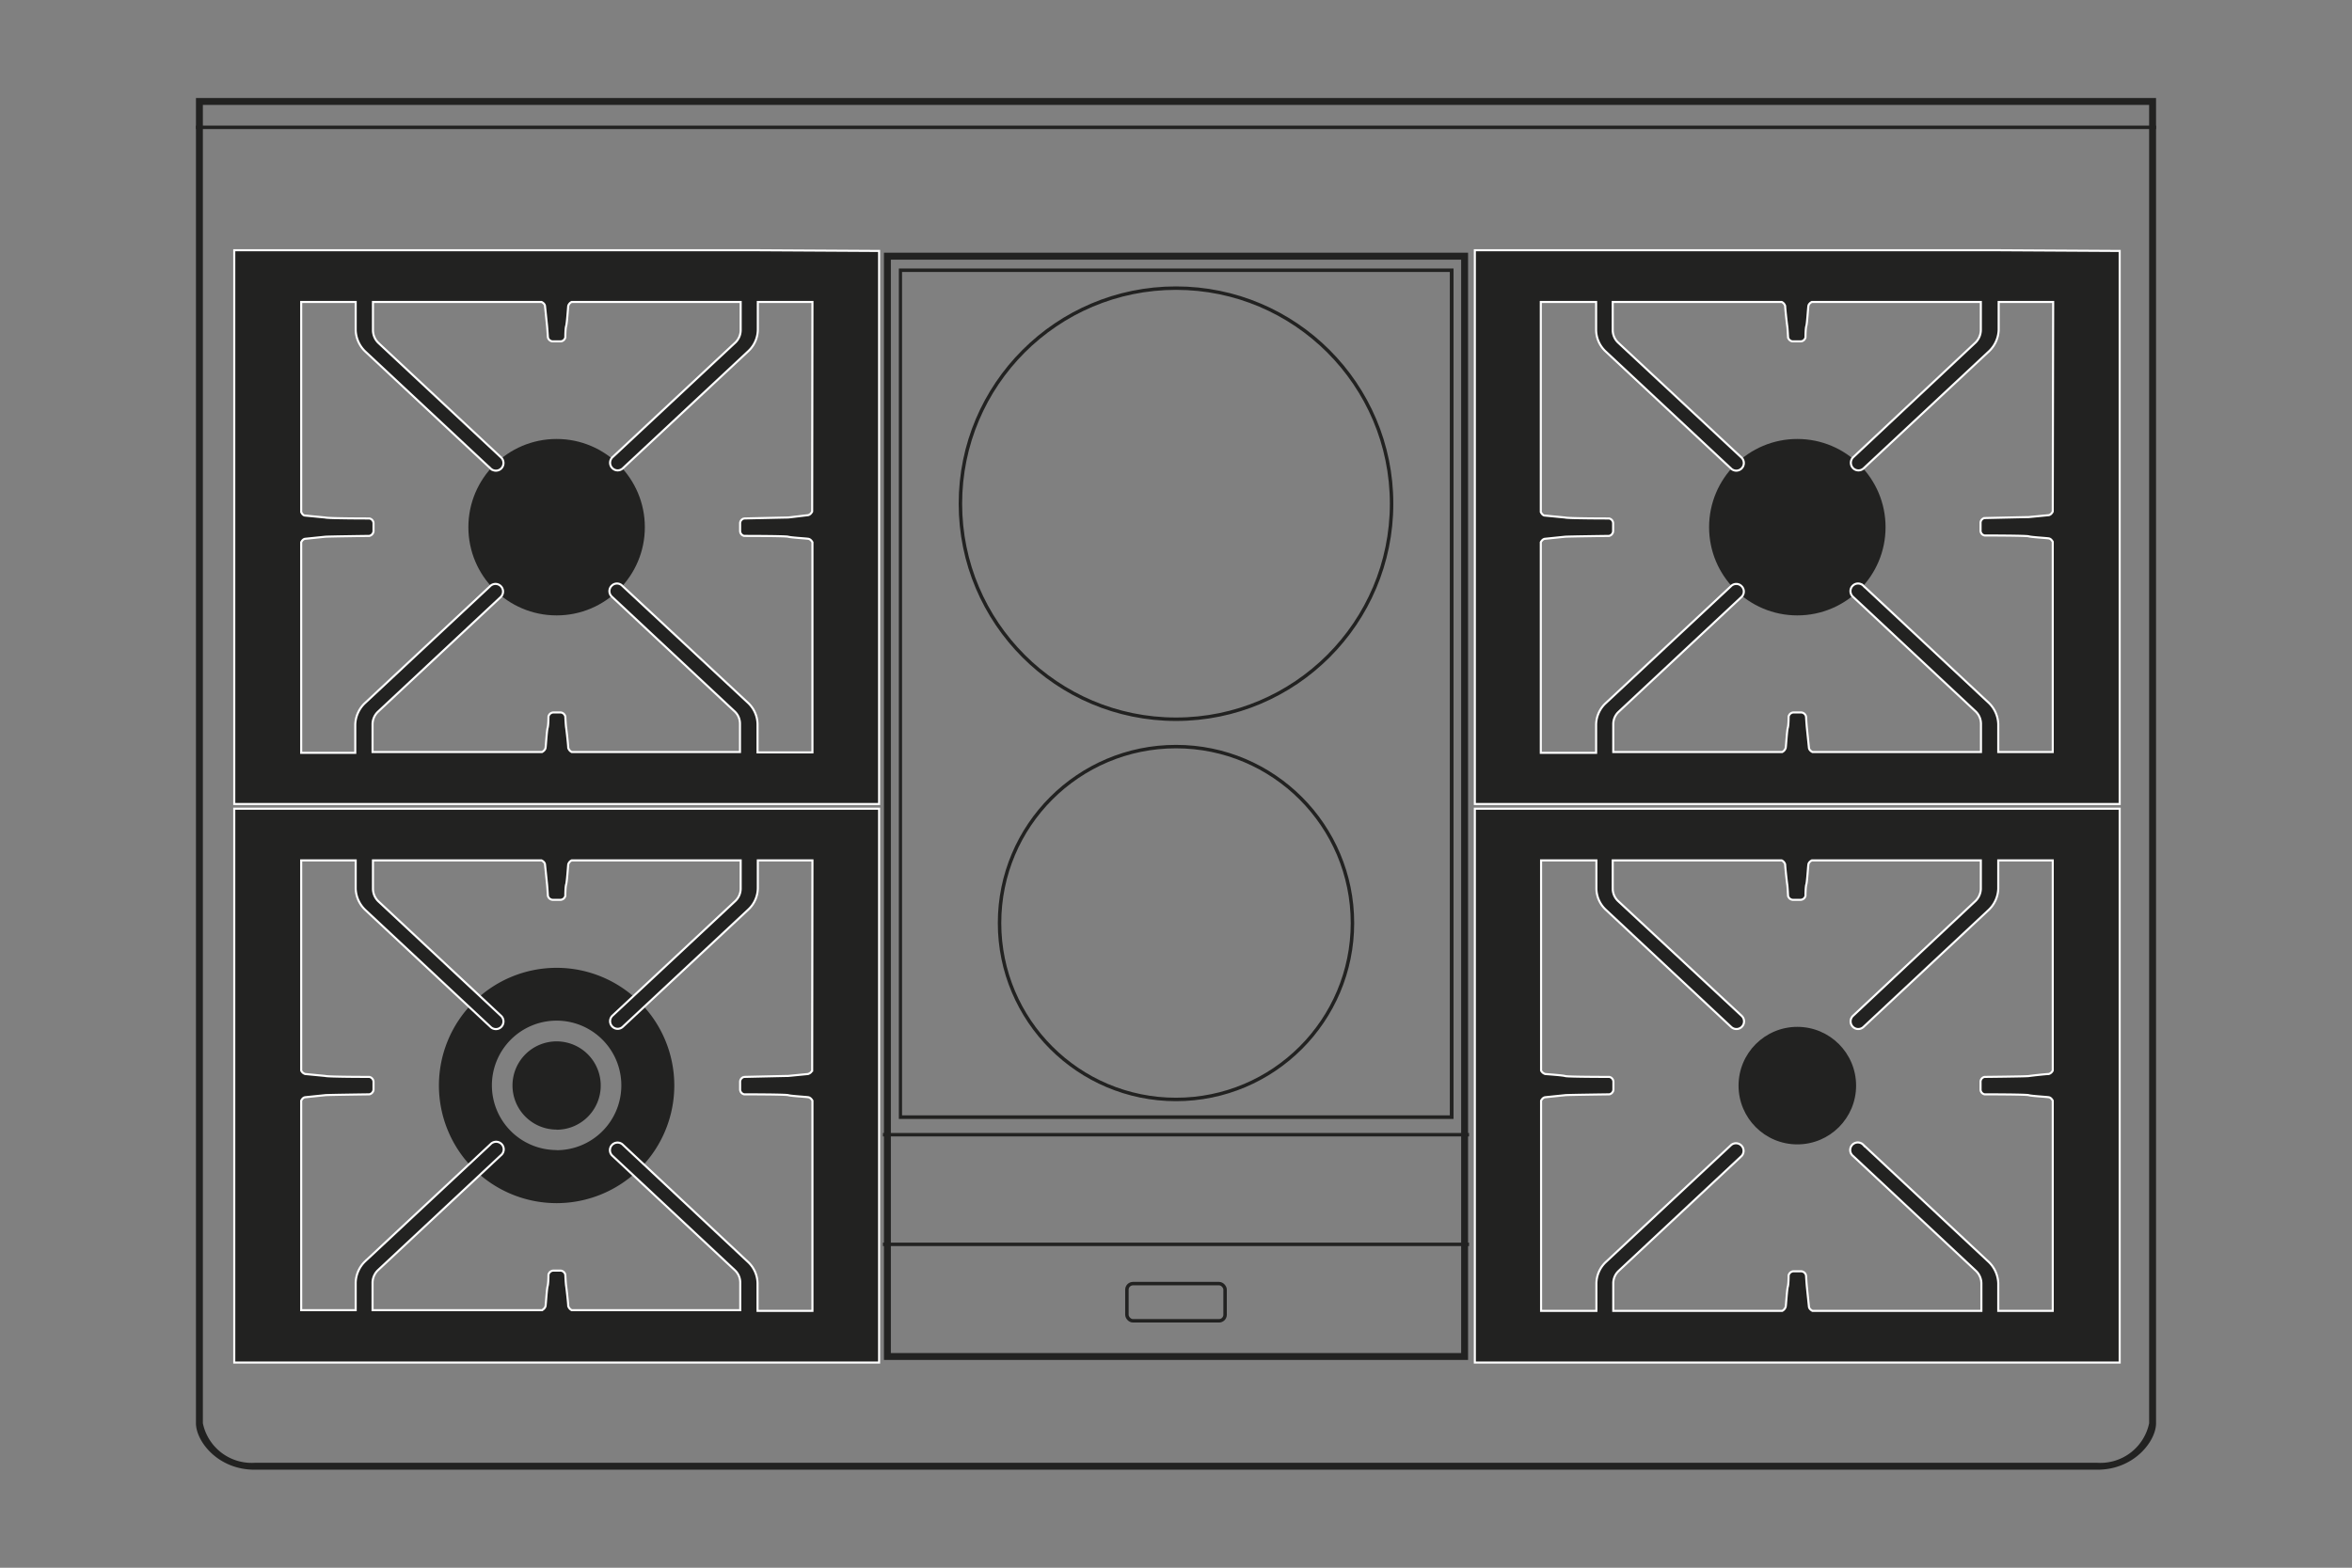 <svg xmlns="http://www.w3.org/2000/svg" viewBox="0 0 170.08 113.39"><rect x="0" y="0" width="170.08" height="113.39" fill="#808080" stroke="none"/><defs><style>.cls-1,.cls-3{fill:#222221}.cls-4,.cls-5{fill:none;stroke:#222221;stroke-width:.25px}.cls-4{stroke-linejoin:round}.cls-3{stroke:#fff;stroke-miterlimit:10;stroke-width:.15px}.cls-4{stroke-linecap:round}.cls-5{stroke-miterlimit:3.86}</style></defs><g id="Piano"><path class="cls-1" d="M155.41 7.59v95.35a3.6 3.6 0 01-3.74 2.86H18.41a3.6 3.6 0 01-3.74-2.86V7.59h140.74m.5-.5H14.17v95.85c0 1.29 1.57 3.36 4.24 3.36h133.26c2.66 0 4.24-2.07 4.24-3.36V7.09z"/><path stroke-linejoin="round" fill="none" stroke="#222221" stroke-width=".25" d="M14.17 9.21h141.74"/></g><g id="Bruciatori_e_griglie" data-name="Bruciatori e griglie"><circle class="cls-1" cx="40.25" cy="38.13" r="6.38"/><path class="cls-3" d="M54.78 18.1H16.94v40.05h46.63v-40zM58.73 37s-.11.23-.3.26l-1.43.17c-.19 0-3.19.07-3.19.07a.36.36 0 00-.29.33v.59a.37.37 0 00.29.34s3 0 3.19.06 1.26.12 1.45.15.3.25.3.25v15.2h-3.97v-2.05a2.16 2.16 0 00-.67-1.52L45 42.37a.53.53 0 00-.77 0 .54.54 0 000 .77l8.9 8.32a1.22 1.22 0 01.38.88v2.05H41.34a.49.49 0 01-.25-.3c0-.19-.12-1.26-.15-1.45s-.06-.81-.06-.81a.38.38 0 00-.33-.3H40a.38.38 0 00-.34.3s0 .63-.06.81-.12 1.26-.15 1.45-.25.3-.25.3H26.94v-2.02a1.26 1.26 0 01.38-.88l8.9-8.32a.55.55 0 000-.77.54.54 0 00-.78 0l-9.08 8.48a2.24 2.24 0 00-.67 1.52v2.05h-3.91V39.22s.1-.23.29-.25l1.45-.15c.19-.02 3.19-.06 3.19-.06a.38.38 0 00.3-.34v-.59a.36.36 0 00-.3-.33s-3 0-3.19-.07l-1.45-.14c-.19 0-.29-.26-.29-.26V21.84h3.94v2.05a2.24 2.24 0 00.67 1.51l9.08 8.48a.55.55 0 00.78 0 .56.56 0 000-.78l-8.9-8.31a1.3 1.3 0 01-.38-.88v-2.07h12.19s.23.1.25.29l.15 1.45c.02.19.06.82.06.82a.37.37 0 00.34.29h.59a.37.37 0 00.33-.29s0-.63.06-.82.13-1.26.15-1.45a.46.46 0 01.25-.29h12.22v2.05a1.26 1.26 0 01-.38.88l-8.9 8.31a.55.55 0 000 .78.54.54 0 00.77 0l9.08-8.48a2.15 2.15 0 00.67-1.51v-2.03h3.95z"/><circle class="cls-1" cx="129.97" cy="38.13" r="6.38"/><path class="cls-3" d="M144.5 18.1h-37.85v40.05h46.63v-40zm3.94 18.9s-.1.23-.29.26l-1.45.14c-.19 0-3.19.07-3.19.07a.35.35 0 00-.29.33v.59a.36.36 0 00.29.34s3 0 3.19.06 1.26.12 1.45.15.29.25.29.25v15.2h-3.94v-2.02a2.24 2.24 0 00-.67-1.52l-9.08-8.48a.54.54 0 00-.78 0 .55.55 0 000 .77l8.9 8.32a1.26 1.26 0 01.38.88v2.05h-12.19s-.23-.11-.25-.3l-.15-1.45c-.02-.19-.06-.81-.06-.81a.38.38 0 00-.34-.3h-.59a.38.38 0 00-.33.3s0 .63-.06.81-.12 1.26-.15 1.45a.49.49 0 01-.25.3h-12.22v-2.02a1.22 1.22 0 01.38-.88l8.9-8.32a.54.54 0 000-.77.53.53 0 00-.77 0l-9.08 8.48a2.16 2.16 0 00-.67 1.52v2.05h-4V39.22s.11-.23.3-.25l1.45-.15c.19-.02 3.19-.06 3.19-.06a.37.37 0 00.29-.34v-.59a.36.36 0 00-.29-.33s-3 0-3.19-.07l-1.45-.14c-.19 0-.3-.26-.3-.26V21.84h4v2.05a2.15 2.15 0 00.67 1.51l9.08 8.48a.54.54 0 00.77 0 .55.55 0 000-.78L117 24.77a1.26 1.26 0 01-.38-.88v-2.05h12.22a.46.46 0 01.25.29c0 .19.12 1.26.15 1.45s.06.82.06.82a.37.37 0 00.33.29h.59a.37.37 0 00.34-.29s0-.63.06-.82.12-1.26.15-1.45.25-.29.25-.29h12.22v2.05a1.3 1.3 0 01-.38.88L134 33.08a.56.56 0 000 .78.55.55 0 00.78 0l9.08-8.48a2.24 2.24 0 00.67-1.51v-2.03h3.94z"/><path class="cls-1" d="M40.25 70a8.51 8.51 0 108.51 8.51A8.51 8.51 0 0040.25 70zm0 13.18a4.68 4.68 0 114.68-4.67 4.68 4.68 0 01-4.68 4.68zm0-1.48a3.19 3.19 0 113.19-3.19 3.19 3.19 0 01-3.19 3.2z"/><path class="cls-3" d="M54.78 58.49H16.94v40.06h46.63V58.49zm3.95 18.94a.49.49 0 01-.3.25l-1.43.14c-.19 0-3.19.07-3.19.07a.37.37 0 00-.29.33v.59a.37.37 0 00.29.34s3 0 3.19.06 1.26.12 1.45.15.3.25.3.25v15.2h-3.97v-2a2.16 2.16 0 00-.67-1.52L45 82.76a.55.55 0 00-.75.8l8.9 8.32a1.24 1.24 0 01.38.88v2H41.34a.49.49 0 01-.25-.3c0-.18-.12-1.26-.15-1.44s-.06-.82-.06-.82a.38.38 0 00-.33-.3H40a.38.38 0 00-.34.3s0 .63-.06.82-.12 1.26-.15 1.44-.25.3-.25.3H26.94v-2a1.28 1.28 0 01.38-.88l8.9-8.32a.55.55 0 10-.75-.8l-9.08 8.48a2.24 2.24 0 00-.67 1.52v2h-3.94V79.61s.1-.23.29-.25l1.45-.15c.19-.02 3.19-.06 3.19-.06a.38.38 0 00.3-.34v-.59a.38.38 0 00-.3-.33s-3 0-3.19-.07l-1.45-.14a.46.46 0 01-.29-.25v-15.2h3.94v2.05a2.24 2.24 0 00.67 1.51l9.08 8.48a.55.55 0 00.78 0 .56.56 0 000-.78l-8.9-8.31a1.28 1.28 0 01-.38-.88v-2.07h12.19s.23.1.25.29l.15 1.45c.02.19.06.82.06.82a.37.37 0 00.34.29h.59a.37.37 0 00.33-.29s0-.63.06-.82.13-1.26.15-1.45a.46.46 0 01.25-.29h12.22v2.05a1.24 1.24 0 01-.38.88l-8.9 8.31a.55.55 0 000 .78.54.54 0 00.77 0l9.08-8.48a2.15 2.15 0 00.67-1.51v-2.03h3.95z"/><circle class="cls-1" cx="129.97" cy="78.52" r="4.25"/><path class="cls-3" d="M144.5 58.49h-37.85v40.06h46.63V58.49zm3.94 18.94a.46.46 0 01-.29.25c-.19 0-1.26.12-1.45.15s-3.19.06-3.19.06a.36.36 0 00-.29.33v.59a.36.36 0 00.29.34s3 0 3.19.06 1.26.12 1.45.15.29.25.29.25v15.2h-3.94v-2a2.26 2.26 0 00-.67-1.52l-9.08-8.48a.55.55 0 10-.75.8l8.9 8.32a1.28 1.28 0 01.38.88v2h-12.22s-.23-.11-.25-.3l-.15-1.44c-.02-.19-.06-.82-.06-.82a.38.38 0 00-.34-.3h-.59a.38.38 0 00-.33.3s0 .63-.06.82-.12 1.26-.15 1.44a.49.49 0 01-.25.3h-12.22v-2a1.24 1.24 0 01.38-.88l8.9-8.32a.55.55 0 00-.75-.8l-9.08 8.48a2.17 2.17 0 00-.67 1.52v2h-4v-15.2s.11-.23.3-.25l1.45-.15c.19-.02 3.19-.06 3.19-.06a.37.37 0 00.29-.34v-.59a.37.37 0 00-.29-.33s-3 0-3.19-.06-1.26-.13-1.45-.15a.49.49 0 01-.3-.25v-15.2h4v2.05a2.13 2.13 0 00.67 1.51l9.08 8.49a.55.55 0 00.75-.81L117 65.16a1.24 1.24 0 01-.38-.88v-2.05h12.22a.46.46 0 01.25.29c0 .19.12 1.26.15 1.45s.06.82.06.82a.37.37 0 00.33.29h.59a.37.37 0 00.34-.29s0-.63.06-.82.12-1.26.15-1.45.25-.29.25-.29h12.22v2.05a1.28 1.28 0 01-.38.88L134 73.47a.55.55 0 00.75.81l9.08-8.49a2.22 2.22 0 00.67-1.51v-2.05h3.94z"/><path class="cls-1" d="M105.66 18.78v79.08H64.42V18.78h41.24m.5-.5H63.92v80.08h42.24V18.28z"/><circle class="cls-4" cx="85.04" cy="36.43" r="15.59"/><circle class="cls-4" cx="85.04" cy="66.76" r="12.76"/><path class="cls-5" d="M63.85 90h42.38m-42.38-7.93h42.38"/><rect class="cls-5" x="81.49" y="92.84" width="7.1" height="2.69" rx=".44"/><path class="cls-1" d="M104.84 19.67v61H65.23v-61h39.61m.25-.25H65v61.51h40.11V19.42z"/></g></svg>